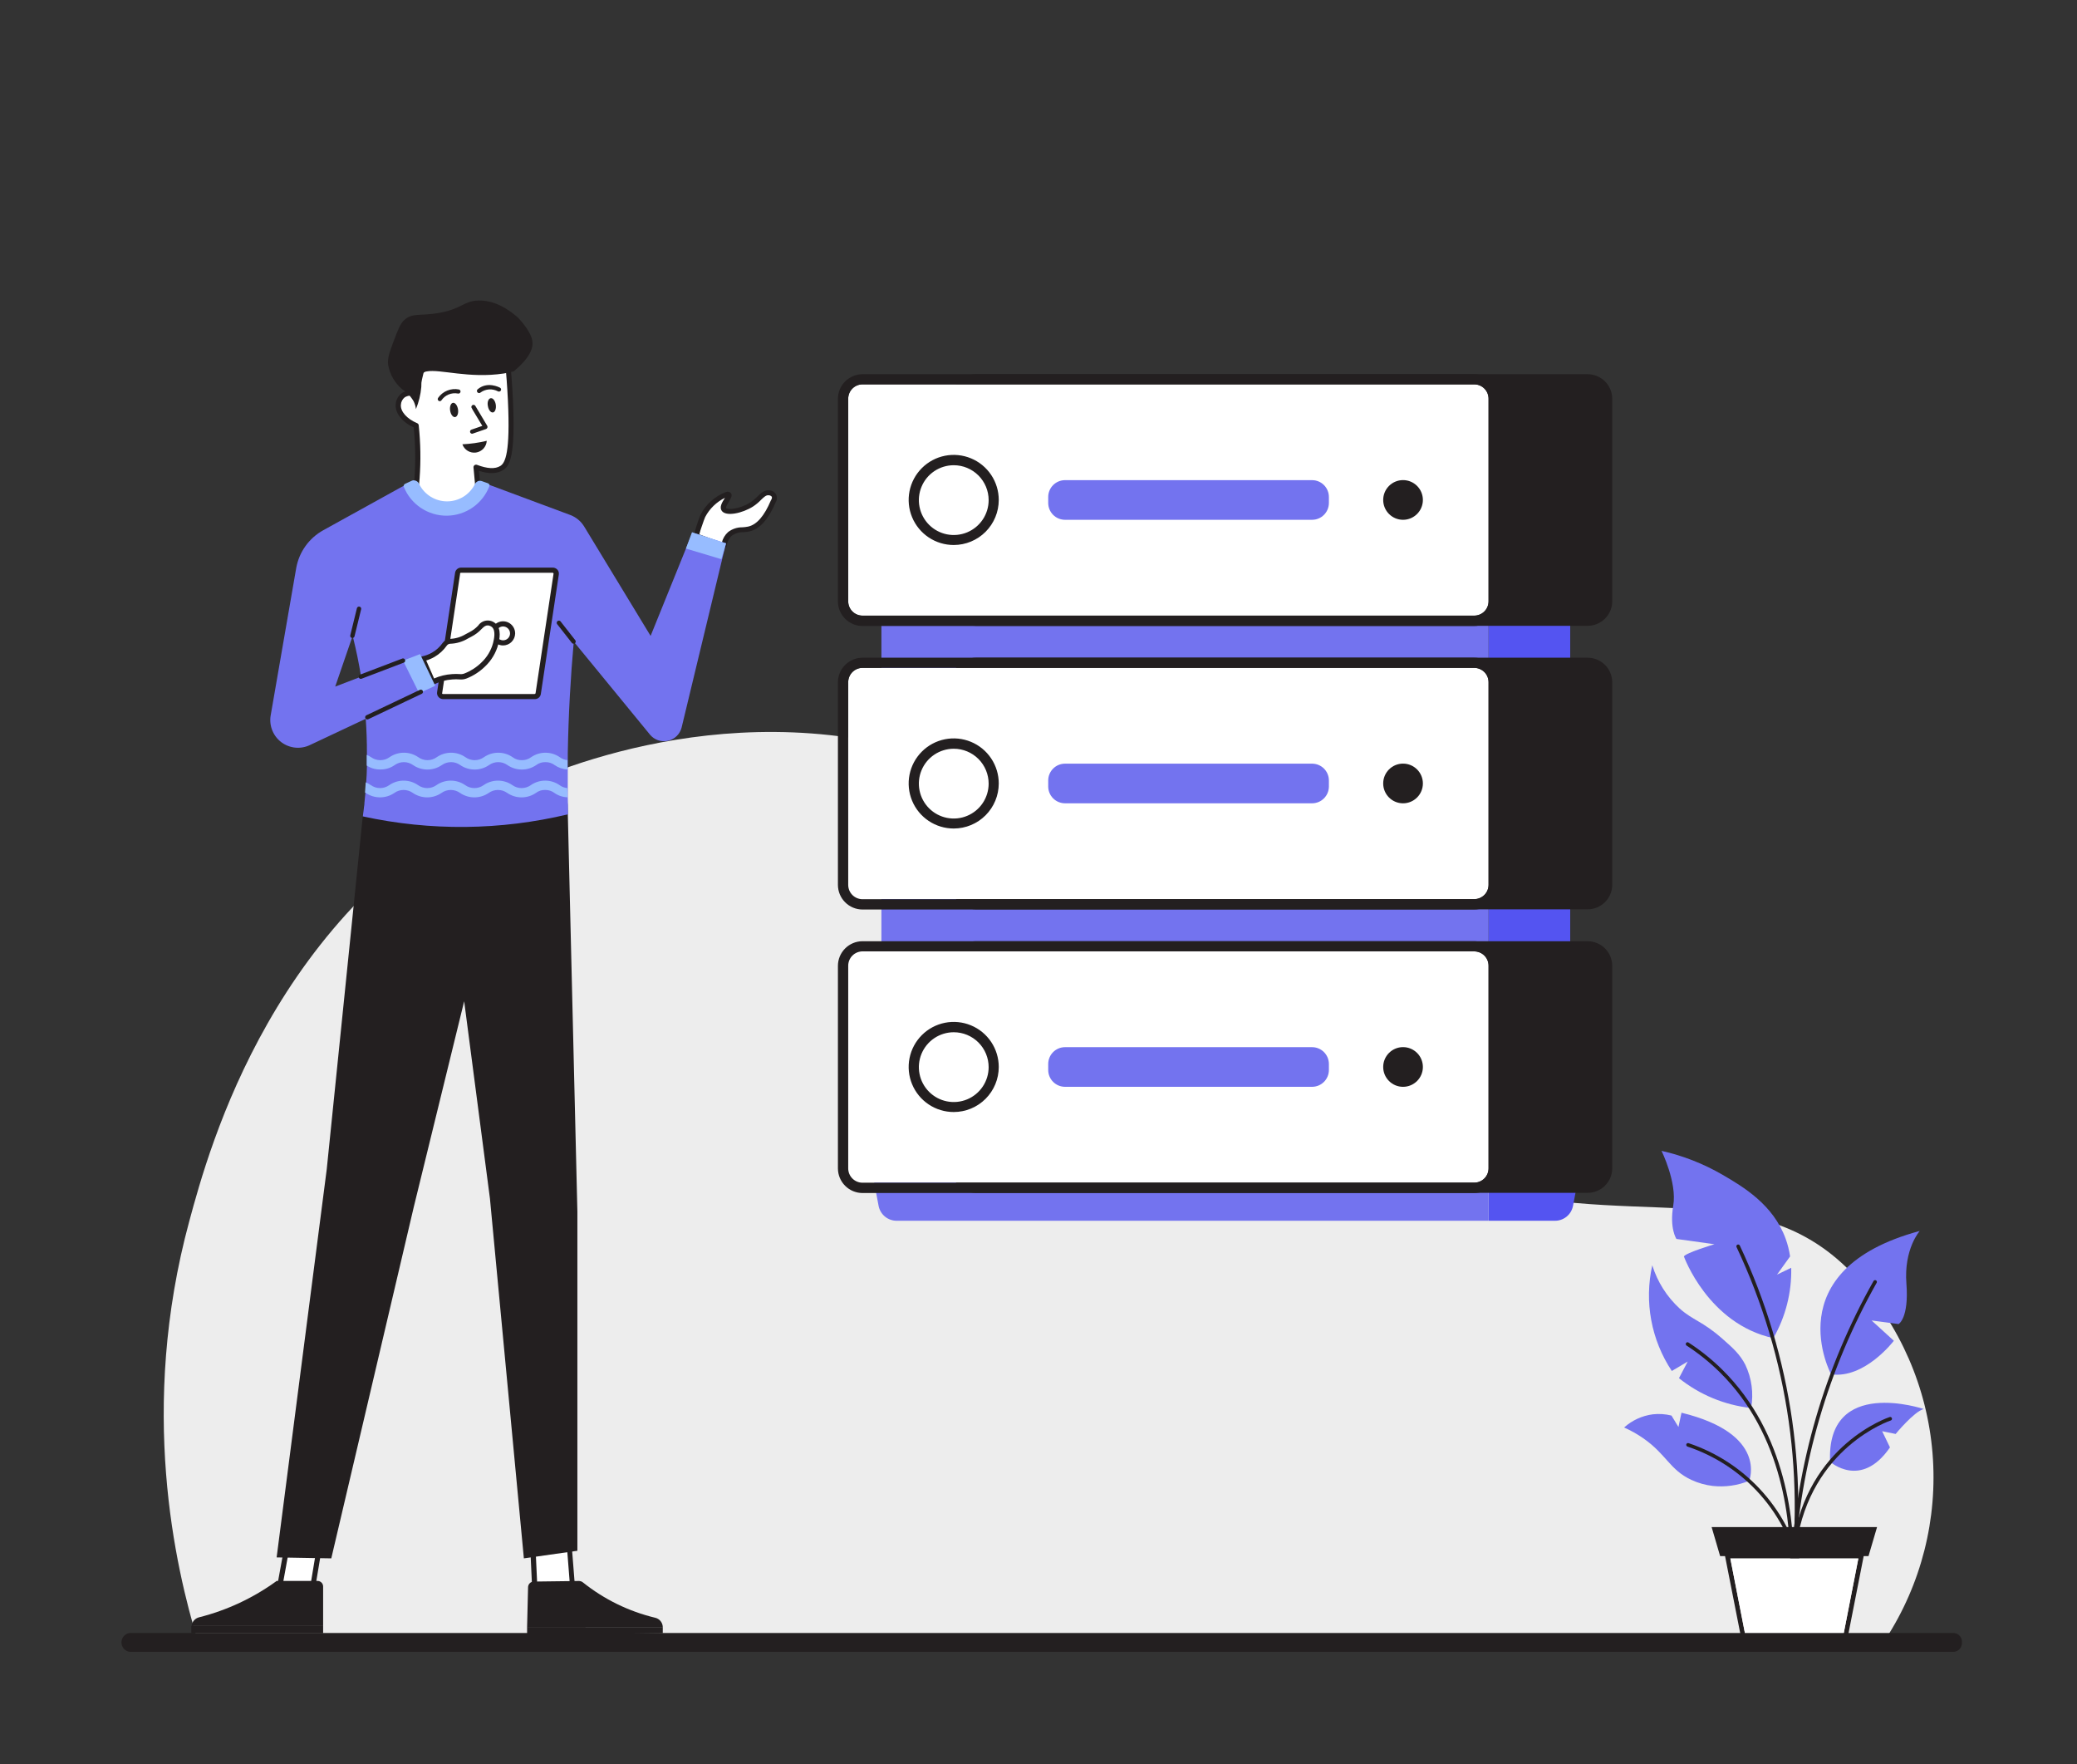 <svg width="325" height="276" viewBox="0 0 325 276" fill="none" xmlns="http://www.w3.org/2000/svg">
<rect x="0" y="0" width="325" height="276" fill="#333333" stroke="none"/>
<g clip-path="url(#clip0_1696_1677)">
<path d="M30.99 256.884C27.421 245.194 21.668 220.334 29.625 191.038C32.751 179.498 42.83 142.293 78.821 124.236C83.004 122.134 112.15 108.056 144.817 118.094C188.185 131.374 183.032 170.326 226.837 184.384C255.13 193.433 274.688 182.746 290.39 199.807C297.336 207.412 301.559 217.11 302.394 227.376C303.229 237.642 300.629 247.894 295.003 256.522L30.99 256.884Z" fill="#EDEDED"/>
<path d="M254.133 223.343C255.166 223.799 256.153 224.352 257.081 224.994C260.773 227.54 261.251 229.962 264.677 231.546C265.736 232.037 266.867 232.355 268.027 232.487C269.958 232.696 271.91 232.417 273.705 231.675C273.705 231.675 276.701 224.339 263.114 221.03L262.636 223.261C262.275 222.667 261.906 222.074 261.544 221.473C260.586 221.233 259.592 221.168 258.61 221.282C256.943 221.5 255.382 222.219 254.133 223.343Z" fill="#7373EF"/>
<path d="M258.542 197.964C259.347 200.561 260.829 202.897 262.834 204.734C264.929 206.597 266.355 206.685 269.481 209.429C271.146 210.889 272.258 211.879 273.098 213.523C274.103 215.629 274.42 217.997 274.005 220.293C269.875 219.842 265.96 218.223 262.718 215.625L264.083 213.025L261.599 214.499C260 212.092 258.904 209.386 258.379 206.544C257.853 203.703 257.909 200.784 258.542 197.964Z" fill="#7373EF"/>
<path d="M277.485 209.36C267.283 207.136 263.489 196.579 263.489 196.579C263.789 196.012 268.266 194.668 268.266 194.668L262.322 193.842C262.322 193.842 261.21 192.204 261.824 188.615C262.438 185.025 259.988 180.057 259.988 180.057C263.345 180.814 266.566 182.077 269.542 183.804C272.695 185.646 277.472 188.431 279.423 193.842C279.74 194.728 279.968 195.642 280.106 196.572L278.059 199.424L280.283 198.353C280.371 202.209 279.404 206.015 277.485 209.36Z" fill="#7373EF"/>
<path d="M286.52 215.018C286.52 215.018 277.758 198.681 300.394 192.593C300.394 192.593 297.89 195.384 298.306 200.823C298.722 206.262 297.084 207.156 297.084 207.156L292.86 206.597L296.34 209.77C296.34 209.77 291.789 215.768 286.52 215.018Z" fill="#7373EF"/>
<path d="M301.015 220.449C301.015 220.449 285.763 215.304 286.364 228.7C286.364 228.7 291.202 233.054 295.734 226.455L294.512 223.923L296.621 224.353C296.621 224.353 299.487 220.866 301.015 220.449Z" fill="#7373EF"/>
<path d="M280.781 241.925C280.744 241.921 280.708 241.91 280.675 241.891C280.643 241.872 280.615 241.847 280.592 241.817C280.57 241.787 280.554 241.752 280.545 241.716C280.537 241.679 280.536 241.641 280.543 241.605C282.815 225.984 295.556 221.746 295.685 221.705C295.757 221.683 295.834 221.689 295.901 221.724C295.968 221.759 296.018 221.818 296.04 221.89C296.063 221.961 296.056 222.039 296.022 222.105C295.987 222.172 295.927 222.222 295.856 222.244C295.733 222.285 283.32 226.428 281.095 241.686C281.084 241.759 281.044 241.824 280.986 241.868C280.928 241.913 280.854 241.933 280.781 241.925Z" fill="#231F20"/>
<path d="M280.516 244.942C280.442 244.935 280.374 244.899 280.326 244.843C280.277 244.788 280.252 244.715 280.256 244.641C281.095 229.106 285.511 213.975 293.161 200.428C293.197 200.362 293.258 200.314 293.329 200.294C293.401 200.273 293.478 200.282 293.543 200.318C293.608 200.355 293.656 200.415 293.677 200.487C293.697 200.558 293.688 200.635 293.652 200.7C286.05 214.177 281.66 229.225 280.823 244.675C280.817 244.75 280.783 244.82 280.727 244.87C280.671 244.919 280.597 244.945 280.522 244.942H280.516Z" fill="#231F20"/>
<path d="M279.874 251.131C279.837 251.126 279.802 251.114 279.77 251.095C279.738 251.076 279.711 251.051 279.689 251.021C279.667 250.991 279.652 250.956 279.644 250.92C279.636 250.884 279.635 250.847 279.642 250.81C282.668 231.87 279.909 212.458 271.726 195.112C271.694 195.044 271.691 194.966 271.716 194.896C271.742 194.825 271.794 194.768 271.862 194.736C271.93 194.705 272.008 194.701 272.078 194.727C272.149 194.752 272.206 194.805 272.238 194.873C280.46 212.324 283.233 231.848 280.194 250.899C280.189 250.935 280.176 250.97 280.157 251.001C280.137 251.033 280.112 251.06 280.082 251.082C280.052 251.103 280.019 251.119 279.983 251.127C279.947 251.136 279.91 251.137 279.874 251.131Z" fill="#231F20"/>
<path d="M280.379 246.211C280.308 246.206 280.241 246.173 280.194 246.119C280.147 246.066 280.123 245.996 280.126 245.924C280.297 238.493 279.089 224.558 269.112 214.704C267.521 213.138 265.777 211.737 263.905 210.521C263.844 210.479 263.801 210.415 263.786 210.343C263.771 210.27 263.784 210.194 263.823 210.132C263.843 210.1 263.868 210.072 263.899 210.051C263.929 210.029 263.964 210.014 264 210.007C264.037 209.999 264.074 209.999 264.111 210.006C264.147 210.014 264.182 210.028 264.212 210.05C266.119 211.283 267.894 212.71 269.508 214.308C279.635 224.305 280.856 238.418 280.686 245.938C280.686 245.975 280.678 246.012 280.664 246.047C280.649 246.081 280.628 246.112 280.602 246.138C280.575 246.164 280.543 246.185 280.508 246.198C280.474 246.212 280.437 246.219 280.399 246.218L280.379 246.211Z" fill="#231F20"/>
<path d="M281.792 246.34C281.731 246.334 281.675 246.308 281.63 246.268C281.584 246.228 281.553 246.174 281.539 246.115C280.619 241.571 278.518 237.349 275.448 233.875C272.377 230.4 268.446 227.797 264.049 226.325C263.978 226.3 263.919 226.248 263.886 226.181C263.853 226.113 263.847 226.035 263.871 225.963C263.896 225.894 263.947 225.837 264.014 225.805C264.08 225.773 264.156 225.769 264.226 225.793C268.719 227.299 272.736 229.962 275.872 233.514C279.009 237.066 281.154 241.382 282.092 246.027C282.106 246.1 282.091 246.176 282.05 246.238C282.01 246.3 281.946 246.345 281.873 246.361L281.792 246.34Z" fill="#231F20"/>
<path d="M269.856 243.099L272.586 256.966H288.964L291.693 243.099H269.856ZM288.363 256.229H273.179L270.757 243.836H290.786L288.363 256.229Z" fill="#231F20"/>
<path d="M290.786 243.836L288.363 256.229H273.179L270.757 243.836H290.786Z" fill="white"/>
<path d="M292.376 243.468H269.16L267.829 238.923H293.713L292.376 243.468Z" fill="#231F20"/>
<path d="M306.993 256.966C307.008 257.148 306.986 257.331 306.929 257.504C306.871 257.678 306.78 257.838 306.66 257.975C306.539 258.113 306.393 258.225 306.229 258.305C306.064 258.384 305.886 258.43 305.703 258.44H20.29C19.933 258.391 19.606 258.215 19.37 257.944C19.133 257.673 19.003 257.325 19.003 256.966C19.003 256.606 19.133 256.258 19.37 255.987C19.606 255.716 19.933 255.54 20.29 255.492H305.717C305.898 255.503 306.075 255.55 306.238 255.631C306.401 255.711 306.546 255.823 306.665 255.961C306.783 256.098 306.874 256.257 306.93 256.43C306.986 256.603 307.008 256.785 306.993 256.966Z" fill="#231F20"/>
<path d="M83.297 240.56L83.734 249.827L89.651 249.043L88.791 238.138L83.297 240.56Z" fill="white"/>
<path d="M83.734 250.23C83.639 250.23 83.547 250.196 83.475 250.135C83.433 250.099 83.399 250.055 83.374 250.006C83.35 249.957 83.335 249.903 83.331 249.848L82.901 240.581C82.897 240.501 82.918 240.421 82.961 240.353C83.004 240.284 83.066 240.231 83.14 240.199L88.6 237.776C88.656 237.746 88.719 237.73 88.784 237.73C88.848 237.73 88.911 237.746 88.968 237.776C89.023 237.809 89.07 237.855 89.105 237.91C89.139 237.964 89.16 238.026 89.166 238.09L90.026 249.009C90.034 249.111 90.002 249.213 89.937 249.293C89.873 249.373 89.78 249.425 89.678 249.439L83.761 250.23H83.734ZM83.734 240.82L84.13 249.371L89.234 248.688L88.449 238.732L83.734 240.82Z" fill="#231F20"/>
<path d="M44.823 242.437L43.772 248.19H48.952L50.125 241.106L44.823 242.437Z" fill="white"/>
<path d="M48.951 248.599H43.772C43.713 248.599 43.654 248.585 43.601 248.559C43.548 248.533 43.501 248.495 43.465 248.449C43.427 248.404 43.399 248.352 43.384 248.295C43.369 248.239 43.366 248.179 43.376 248.122L44.427 242.369C44.44 242.293 44.475 242.222 44.527 242.165C44.579 242.109 44.646 242.068 44.72 242.048L50.029 240.751C50.094 240.738 50.161 240.74 50.225 240.756C50.289 240.773 50.348 240.804 50.398 240.847C50.446 240.893 50.483 240.95 50.504 241.013C50.526 241.076 50.531 241.143 50.521 241.209L49.347 248.258C49.334 248.353 49.286 248.44 49.214 248.503C49.141 248.566 49.047 248.6 48.951 248.599ZM44.263 247.794H48.617L49.634 241.652L45.171 242.799L44.263 247.794Z" fill="#231F20"/>
<path d="M50.562 248.21V254.4H29.973C30.006 254.076 30.138 253.771 30.352 253.526C30.566 253.282 30.851 253.11 31.167 253.035C35.535 251.931 39.652 250.002 43.294 247.35H49.722C49.946 247.357 50.159 247.451 50.315 247.611C50.472 247.771 50.56 247.986 50.562 248.21Z" fill="#231F20"/>
<path d="M103.708 254.557H82.478C82.533 252.51 82.574 250.408 82.629 248.326C82.634 248.092 82.73 247.869 82.897 247.705C83.064 247.541 83.288 247.448 83.523 247.446L90.579 247.357C90.812 247.355 91.04 247.435 91.22 247.583C94.53 250.228 98.381 252.113 102.501 253.103C102.836 253.175 103.137 253.357 103.356 253.621C103.575 253.885 103.699 254.214 103.708 254.557Z" fill="#231F20"/>
<path d="M50.562 254.4V255.539H29.932V254.57C29.925 254.514 29.925 254.456 29.932 254.4H50.562Z" fill="#231F20"/>
<path d="M103.708 254.557V255.526L82.478 255.765C82.478 255.362 82.478 254.953 82.478 254.55L103.708 254.557Z" fill="#231F20"/>
<path d="M43.287 243.666L51.128 182.931L56.97 125.703H88.811L90.347 189.57V242.628L81.973 243.816C80.204 225.049 78.434 206.283 76.664 187.516L72.631 156.651C69.997 167.41 67.365 178.156 64.735 188.888L51.838 243.816L43.287 243.666Z" fill="#231F20"/>
<path d="M78.507 73.246C77.933 73.6 76.787 73.983 74.494 73.109L75.402 82.97L67.82 85.488L64.087 82.315C65.322 77.18 65.673 71.872 65.124 66.619C63.35 65.882 62.231 64.572 62.327 63.35C62.345 63.066 62.422 62.789 62.554 62.536C62.685 62.284 62.868 62.061 63.091 61.883C63.383 61.7 63.713 61.586 64.056 61.549C64.399 61.513 64.746 61.554 65.07 61.672C65.452 60.095 65.827 58.512 66.203 56.936L72.781 56.485L79.366 55.919C79.537 57.57 79.749 59.877 79.871 62.641C80.288 71.451 79.339 72.734 78.507 73.246Z" fill="white"/>
<path d="M67.82 85.891C67.723 85.891 67.629 85.857 67.554 85.795L63.828 82.622C63.77 82.574 63.727 82.511 63.705 82.44C63.682 82.368 63.679 82.292 63.698 82.219C64.285 79.782 64.673 77.302 64.858 74.802C65.043 72.157 65.001 69.502 64.735 66.865C62.934 66.046 61.808 64.627 61.917 63.289C61.936 62.948 62.028 62.615 62.187 62.312C62.346 62.01 62.568 61.745 62.838 61.535C63.115 61.343 63.429 61.21 63.761 61.144C64.092 61.078 64.433 61.081 64.763 61.153L65.793 56.82C65.813 56.735 65.86 56.659 65.926 56.603C65.992 56.546 66.075 56.512 66.162 56.506L72.74 56.056L79.319 55.489C79.418 55.481 79.517 55.51 79.597 55.57C79.676 55.631 79.73 55.719 79.749 55.817C79.987 58.035 80.158 60.307 80.26 62.573C80.683 71.567 79.721 72.932 78.704 73.56C77.776 74.133 76.514 74.167 74.937 73.669L75.79 82.902C75.797 82.993 75.773 83.085 75.722 83.161C75.672 83.237 75.597 83.295 75.511 83.325L67.943 85.843C67.905 85.866 67.863 85.882 67.82 85.891ZM64.537 82.165L67.902 85.031L74.972 82.69L74.091 73.136C74.085 73.069 74.096 73.001 74.123 72.939C74.151 72.876 74.194 72.822 74.248 72.782C74.303 72.741 74.368 72.715 74.436 72.706C74.504 72.696 74.573 72.703 74.637 72.727C76.248 73.341 77.476 73.409 78.295 72.898C79.066 72.413 79.858 70.83 79.475 62.641C79.373 60.526 79.216 58.403 79.005 56.329L72.815 56.861L66.523 57.298L65.466 61.74C65.453 61.796 65.428 61.848 65.394 61.894C65.36 61.94 65.317 61.978 65.268 62.006C65.216 62.03 65.16 62.042 65.104 62.042C65.047 62.042 64.992 62.03 64.94 62.006C64.676 61.91 64.393 61.874 64.113 61.903C63.833 61.931 63.562 62.022 63.323 62.17C63.146 62.311 63.002 62.488 62.9 62.689C62.797 62.891 62.739 63.111 62.729 63.337C62.647 64.381 63.671 65.534 65.274 66.21C65.342 66.236 65.4 66.281 65.444 66.339C65.487 66.397 65.514 66.466 65.52 66.538C65.815 69.299 65.86 72.08 65.657 74.849C65.476 77.313 65.101 79.759 64.537 82.165Z" fill="#231F20"/>
<path d="M113.248 85.406C113.33 84.682 113.666 84.01 114.197 83.509C115.091 82.745 116.169 82.963 117.138 82.752C118.223 82.513 119.656 81.592 120.994 78.384C121.087 78.255 121.148 78.105 121.172 77.947C121.196 77.789 121.181 77.628 121.13 77.477C121.042 77.342 120.923 77.231 120.783 77.151C120.643 77.072 120.486 77.026 120.325 77.019C119.363 76.903 118.858 78.05 117.595 78.835C115.917 79.906 113.665 80.247 113.228 79.619C112.791 78.992 114.272 77.613 113.979 77.333C113.685 77.053 110.805 78.698 109.945 80.657C109.857 80.855 109.604 81.503 109.345 82.308C109.147 82.929 109.011 83.455 108.922 83.837L113.248 85.406Z" fill="white"/>
<path d="M113.248 85.843C113.203 85.85 113.157 85.85 113.112 85.843L108.82 84.274C108.727 84.24 108.65 84.173 108.604 84.086C108.557 83.999 108.544 83.898 108.567 83.803C108.69 83.291 108.833 82.765 108.997 82.247C109.249 81.448 109.509 80.793 109.611 80.554C110.452 78.892 111.89 77.61 113.637 76.965C113.753 76.924 113.877 76.916 113.997 76.94C114.117 76.964 114.229 77.019 114.32 77.101C114.682 77.449 114.381 77.927 114.067 78.466C113.931 78.685 113.521 79.347 113.617 79.483C113.828 79.783 115.732 79.681 117.438 78.589C117.836 78.321 118.204 78.012 118.537 77.668C119.097 77.129 119.609 76.617 120.4 76.719C120.614 76.725 120.822 76.787 121.004 76.9C121.185 77.013 121.333 77.172 121.433 77.361C121.532 77.55 121.579 77.762 121.569 77.976C121.559 78.189 121.493 78.396 121.376 78.575C120.257 81.251 118.872 82.786 117.282 83.141C116.962 83.205 116.638 83.246 116.312 83.264C115.667 83.244 115.034 83.438 114.511 83.816C114.052 84.253 113.765 84.838 113.699 85.468C113.689 85.526 113.667 85.582 113.634 85.631C113.601 85.681 113.558 85.723 113.508 85.754C113.433 85.811 113.342 85.842 113.248 85.843ZM109.434 83.612L112.948 84.901C113.097 84.261 113.44 83.681 113.931 83.243C114.58 82.746 115.379 82.483 116.196 82.499C116.485 82.481 116.772 82.445 117.056 82.39C118.421 82.097 119.609 80.704 120.619 78.296L120.659 78.227C120.714 78.145 120.851 77.886 120.769 77.722C120.71 77.648 120.636 77.589 120.55 77.548C120.465 77.508 120.372 77.488 120.277 77.49C119.895 77.443 119.595 77.709 119.069 78.221C118.7 78.603 118.291 78.944 117.848 79.237C116.162 80.316 113.59 80.862 112.935 79.92C112.532 79.347 112.989 78.609 113.358 78.016L113.44 77.886C112.119 78.534 111.037 79.583 110.348 80.882C110.273 81.059 110.021 81.701 109.761 82.499C109.645 82.813 109.529 83.195 109.434 83.578V83.612Z" fill="#231F20"/>
<path d="M108.335 83.359L101.804 99.491L91.404 82.37C90.91 81.564 90.168 80.942 89.289 80.595C84.485 78.817 79.678 77.026 74.87 75.225C74.533 76.349 73.847 77.337 72.91 78.046C71.974 78.754 70.836 79.145 69.663 79.162C68.422 79.213 67.206 78.803 66.251 78.009C65.422 77.26 64.885 76.243 64.736 75.136L50.589 82.957C49.486 83.564 48.534 84.411 47.8 85.435C47.067 86.459 46.572 87.633 46.351 88.873C45.014 96.58 43.678 104.282 42.346 111.98C42.221 112.763 42.314 113.565 42.615 114.299C42.915 115.034 43.411 115.671 44.049 116.143C44.687 116.614 45.441 116.902 46.231 116.974C47.021 117.046 47.816 116.9 48.528 116.552L57.229 112.457C57.345 114.088 57.427 115.992 57.413 118.121C57.413 118.66 57.413 119.22 57.413 119.793V119.937C57.413 120.79 57.352 121.622 57.297 122.421C57.297 122.967 57.222 123.492 57.181 124.011C57.072 125.328 56.929 126.57 56.772 127.73C67.365 130.039 78.343 129.927 88.886 127.402C88.886 126.536 88.886 125.655 88.845 124.775C88.845 124.29 88.845 123.799 88.845 123.315C88.845 122.35 88.845 121.381 88.845 120.407C88.845 119.923 88.845 119.438 88.845 118.947C88.845 118.572 88.845 118.196 88.845 117.814C88.954 111.673 89.289 105.892 89.78 100.392L101.702 114.934C102.036 115.34 102.476 115.646 102.974 115.817C103.471 115.988 104.006 116.018 104.519 115.903C105.032 115.789 105.503 115.534 105.881 115.168C106.258 114.802 106.526 114.338 106.656 113.829C108.972 104.221 111.285 94.612 113.597 85.004L108.335 83.359ZM52.452 107.421L55.182 99.478C55.755 101.757 56.185 103.9 56.499 105.872L52.452 107.421Z" fill="#7373EF"/>
<path d="M80.39 58.096C83.004 55.926 83.475 54.377 83.297 53.319C83.024 51.64 80.943 49.579 80.963 49.607C78.336 47.361 76.241 46.972 74.821 47.02C72.556 47.095 72.29 48.303 68.775 48.945C65.82 49.484 64.633 48.89 63.316 50.016C62.633 50.617 62.306 51.504 61.637 53.278C60.968 55.052 60.593 56.056 60.736 57.1C61 58.564 61.759 59.894 62.886 60.867C63.65 61.353 64.285 62.018 64.735 62.805C64.917 63.183 65.035 63.589 65.083 64.006C65.538 62.902 65.821 61.735 65.923 60.546C65.949 60.062 65.949 59.576 65.923 59.092C65.915 58.85 65.999 58.614 66.159 58.431C66.318 58.249 66.541 58.134 66.783 58.11C68.83 57.714 73.409 59.256 78.807 58.437C79.341 58.355 79.87 58.242 80.39 58.096Z" fill="#231F20"/>
<path d="M70.434 64.231C70.522 64.845 70.877 65.309 71.218 65.255C71.56 65.2 71.764 64.668 71.669 64.054C71.573 63.439 71.225 62.975 70.884 63.023C70.543 63.071 70.338 63.617 70.434 64.231Z" fill="#231F20"/>
<path d="M76.337 63.501C76.432 64.122 76.787 64.579 77.128 64.531C77.469 64.484 77.667 63.938 77.579 63.323C77.49 62.709 77.135 62.245 76.787 62.3C76.439 62.354 76.214 62.887 76.337 63.501Z" fill="#231F20"/>
<path d="M76.166 68.967C74.914 69.268 73.637 69.451 72.351 69.513C72.503 69.941 72.798 70.303 73.186 70.538C73.575 70.773 74.033 70.866 74.482 70.802C74.931 70.737 75.345 70.519 75.652 70.185C75.959 69.85 76.14 69.42 76.166 68.967Z" fill="#231F20"/>
<path d="M68.83 62.77C68.763 62.769 68.697 62.75 68.639 62.716C68.603 62.692 68.572 62.661 68.548 62.625C68.524 62.589 68.507 62.548 68.499 62.506C68.491 62.463 68.491 62.42 68.5 62.377C68.509 62.335 68.526 62.294 68.55 62.259C68.905 61.743 69.403 61.343 69.983 61.108C70.563 60.873 71.199 60.812 71.812 60.935C71.855 60.945 71.894 60.964 71.929 60.99C71.965 61.016 71.994 61.048 72.016 61.086C72.038 61.123 72.053 61.165 72.059 61.208C72.065 61.251 72.062 61.295 72.051 61.337C72.027 61.422 71.971 61.494 71.894 61.538C71.817 61.581 71.727 61.593 71.642 61.569C71.155 61.478 70.652 61.53 70.195 61.721C69.738 61.911 69.347 62.231 69.069 62.641C69.041 62.679 69.005 62.71 68.964 62.733C68.923 62.755 68.877 62.768 68.83 62.77Z" fill="#231F20"/>
<path d="M74.972 61.501C74.924 61.502 74.877 61.493 74.834 61.474C74.79 61.455 74.751 61.427 74.719 61.392C74.689 61.362 74.665 61.325 74.648 61.286C74.632 61.246 74.623 61.203 74.623 61.16C74.623 61.117 74.632 61.074 74.648 61.034C74.665 60.995 74.689 60.958 74.719 60.928C76.255 59.597 78.132 60.607 78.241 60.655C78.317 60.697 78.373 60.767 78.397 60.85C78.421 60.933 78.412 61.023 78.37 61.099C78.326 61.175 78.253 61.232 78.168 61.256C78.083 61.28 77.991 61.27 77.913 61.228C77.487 60.998 77.004 60.895 76.521 60.928C76.037 60.962 75.574 61.132 75.183 61.419C75.125 61.471 75.05 61.499 74.972 61.501Z" fill="#231F20"/>
<path d="M73.887 67.861C73.817 67.861 73.748 67.84 73.691 67.799C73.633 67.759 73.59 67.702 73.566 67.636C73.552 67.595 73.546 67.552 73.549 67.509C73.552 67.466 73.563 67.424 73.582 67.385C73.601 67.347 73.627 67.312 73.66 67.284C73.692 67.255 73.73 67.234 73.771 67.22L75.47 66.633C73.812 63.903 73.784 63.815 73.771 63.774C73.745 63.69 73.752 63.6 73.792 63.523C73.831 63.445 73.9 63.386 73.982 63.357C74.061 63.331 74.147 63.334 74.224 63.367C74.301 63.4 74.363 63.459 74.398 63.535C74.487 63.705 75.552 65.487 76.255 66.647C76.275 66.691 76.285 66.738 76.285 66.787C76.285 66.835 76.275 66.882 76.255 66.926C76.238 66.973 76.21 67.014 76.175 67.049C76.139 67.083 76.097 67.109 76.05 67.124L73.969 67.841L73.887 67.861Z" fill="#231F20"/>
<path d="M71.607 89.671L68.83 108.363C68.818 108.441 68.823 108.521 68.845 108.597C68.867 108.673 68.906 108.743 68.958 108.803C69.01 108.863 69.074 108.91 69.146 108.943C69.218 108.975 69.297 108.992 69.376 108.991H83.707C83.839 108.992 83.968 108.946 84.069 108.861C84.171 108.776 84.238 108.657 84.259 108.527L87.071 89.842C87.083 89.763 87.077 89.683 87.055 89.606C87.032 89.53 86.994 89.459 86.941 89.399C86.888 89.339 86.823 89.292 86.75 89.26C86.677 89.228 86.598 89.212 86.518 89.214H72.187C72.051 89.206 71.917 89.247 71.81 89.332C71.703 89.416 71.631 89.537 71.607 89.671Z" fill="white"/>
<path d="M83.68 109.386H69.349C69.21 109.387 69.073 109.358 68.947 109.3C68.82 109.243 68.708 109.158 68.619 109.052C68.528 108.951 68.461 108.832 68.422 108.702C68.383 108.572 68.373 108.435 68.393 108.301L71.212 89.61C71.246 89.384 71.361 89.178 71.535 89.03C71.71 88.882 71.932 88.802 72.16 88.805H86.491C86.631 88.805 86.769 88.834 86.896 88.892C87.023 88.95 87.136 89.034 87.228 89.139C87.317 89.242 87.382 89.363 87.419 89.494C87.455 89.625 87.462 89.763 87.44 89.897L84.628 108.581C84.594 108.807 84.478 109.013 84.304 109.161C84.13 109.309 83.908 109.389 83.68 109.386ZM72.003 89.733L69.192 108.417C69.184 108.436 69.18 108.455 69.18 108.475C69.18 108.495 69.184 108.515 69.192 108.533C69.208 108.549 69.227 108.561 69.248 108.57C69.269 108.578 69.292 108.582 69.315 108.581H83.645C83.682 108.582 83.717 108.57 83.746 108.548C83.775 108.525 83.794 108.494 83.802 108.458L86.614 89.774C86.618 89.754 86.616 89.734 86.61 89.715C86.604 89.696 86.594 89.679 86.58 89.665C86.565 89.647 86.546 89.632 86.525 89.623C86.504 89.613 86.48 89.609 86.457 89.61H72.126C72.09 89.61 72.055 89.623 72.027 89.645C71.999 89.667 71.978 89.698 71.969 89.733H72.003Z" fill="#231F20"/>
<path d="M78.691 100.583C79.527 100.583 80.206 99.917 80.206 99.096C80.206 98.274 79.527 97.608 78.691 97.608C77.854 97.608 77.176 98.274 77.176 99.096C77.176 99.917 77.854 100.583 78.691 100.583Z" fill="white"/>
<path d="M78.698 100.986C78.325 100.982 77.962 100.868 77.653 100.658C77.345 100.447 77.106 100.151 76.966 99.805C76.826 99.459 76.792 99.08 76.867 98.715C76.942 98.349 77.124 98.014 77.389 97.752C77.654 97.49 77.991 97.312 78.357 97.24C78.723 97.169 79.102 97.208 79.447 97.351C79.791 97.495 80.085 97.737 80.291 98.048C80.498 98.358 80.609 98.723 80.609 99.096C80.605 99.6 80.402 100.081 80.044 100.436C79.686 100.79 79.202 100.988 78.698 100.986ZM78.698 98.011C78.485 98.016 78.278 98.084 78.103 98.207C77.928 98.329 77.793 98.5 77.715 98.699C77.637 98.898 77.62 99.115 77.665 99.324C77.709 99.532 77.815 99.723 77.968 99.872C78.12 100.021 78.314 100.122 78.523 100.162C78.733 100.201 78.95 100.178 79.147 100.095C79.343 100.012 79.511 99.873 79.629 99.696C79.747 99.518 79.81 99.309 79.81 99.096C79.808 98.951 79.778 98.809 79.722 98.676C79.665 98.544 79.582 98.424 79.479 98.323C79.376 98.222 79.253 98.143 79.119 98.089C78.986 98.035 78.842 98.009 78.698 98.011Z" fill="#231F20"/>
<path d="M66.134 103.067C66.721 102.944 67.285 102.73 67.806 102.433C68.522 102.026 69.138 101.464 69.608 100.788C69.704 100.656 69.828 100.546 69.97 100.466C70.113 100.386 70.271 100.338 70.433 100.324C72.235 100.174 72.542 99.792 73.641 99.239C75.149 98.488 75.354 97.369 76.371 97.451C76.695 97.481 77.002 97.61 77.251 97.82C78.063 98.55 77.708 100.031 77.551 100.672C77.222 101.935 76.54 103.078 75.586 103.968C74.801 104.733 73.874 105.336 72.856 105.742C72.573 105.857 72.266 105.901 71.962 105.872C70.492 105.742 69.014 106.025 67.697 106.691C67.183 105.481 66.662 104.273 66.134 103.067Z" fill="white"/>
<path d="M67.718 107.093C67.672 107.099 67.627 107.099 67.581 107.093C67.53 107.075 67.483 107.046 67.443 107.008C67.403 106.971 67.371 106.925 67.349 106.875L65.766 103.251C65.741 103.197 65.728 103.138 65.728 103.077C65.728 103.017 65.741 102.958 65.766 102.903C65.793 102.851 65.832 102.806 65.879 102.77C65.927 102.735 65.981 102.71 66.039 102.699C66.585 102.585 67.11 102.387 67.595 102.112C68.26 101.734 68.831 101.211 69.267 100.583C69.395 100.402 69.562 100.252 69.756 100.143C69.949 100.035 70.165 99.97 70.386 99.955C71.254 99.93 72.1 99.681 72.843 99.232C73.027 99.13 73.218 99.02 73.45 98.911C73.961 98.652 74.423 98.305 74.815 97.888C74.96 97.671 75.15 97.488 75.373 97.351C75.595 97.214 75.844 97.127 76.103 97.095C76.362 97.063 76.625 97.088 76.874 97.167C77.123 97.246 77.352 97.378 77.545 97.553C78.534 98.434 78.138 100.085 77.975 100.788C77.621 102.125 76.9 103.335 75.893 104.282C75.07 105.086 74.096 105.719 73.027 106.145C72.685 106.281 72.316 106.335 71.949 106.302C71.563 106.271 71.175 106.271 70.789 106.302C69.783 106.365 68.801 106.632 67.902 107.087C67.842 107.105 67.779 107.107 67.718 107.093ZM66.694 103.34L67.923 106.152C68.812 105.761 69.764 105.53 70.734 105.469C71.161 105.435 71.59 105.435 72.017 105.469C72.25 105.487 72.484 105.449 72.7 105.36C73.672 104.977 74.558 104.404 75.306 103.675C76.207 102.836 76.851 101.76 77.162 100.57C77.299 100.003 77.613 98.679 76.985 98.113C76.801 97.96 76.575 97.867 76.337 97.847C75.975 97.847 75.763 98.004 75.34 98.427C74.896 98.9 74.374 99.295 73.798 99.594L73.218 99.901C72.378 100.408 71.421 100.69 70.441 100.72C70.337 100.724 70.236 100.753 70.145 100.802C70.054 100.852 69.975 100.922 69.915 101.006C69.409 101.732 68.749 102.337 67.984 102.781C67.576 103.014 67.143 103.202 66.694 103.34Z" fill="#231F20"/>
<path d="M64.442 75.211L63.378 75.702C63.294 75.744 63.228 75.814 63.193 75.901C63.157 75.988 63.155 76.085 63.187 76.173C63.726 77.516 64.658 78.664 65.86 79.469C67.063 80.273 68.48 80.697 69.927 80.683C71.373 80.67 72.782 80.221 73.97 79.394C75.157 78.568 76.068 77.402 76.582 76.05C76.606 75.959 76.594 75.862 76.548 75.779C76.502 75.697 76.427 75.635 76.337 75.607L75.388 75.272C75.186 75.203 74.966 75.211 74.77 75.294C74.573 75.377 74.415 75.53 74.324 75.723C73.922 76.539 73.299 77.226 72.527 77.707C71.754 78.187 70.863 78.442 69.953 78.442C69.043 78.442 68.151 78.187 67.379 77.707C66.606 77.226 65.984 76.539 65.582 75.723C65.496 75.505 65.329 75.33 65.116 75.235C64.903 75.139 64.662 75.13 64.442 75.211Z" fill="#97BCFF"/>
<path d="M65.732 102.337L63.063 103.361C63.903 105.06 64.742 106.773 65.588 108.451L68.106 107.291L65.732 102.337Z" fill="#97BCFF"/>
<path d="M108.281 83.27C107.967 84.123 107.653 84.976 107.332 85.829L112.873 87.488L113.617 85.017L108.281 83.27Z" fill="#97BCFF"/>
<path d="M88.797 124.741C88.062 124.721 87.35 124.484 86.75 124.058C86.333 123.747 85.824 123.583 85.303 123.594C84.782 123.578 84.271 123.742 83.857 124.058C83.196 124.511 82.413 124.754 81.612 124.754C80.81 124.754 80.028 124.511 79.366 124.058C78.945 123.756 78.439 123.594 77.92 123.594C77.401 123.594 76.895 123.756 76.473 124.058C75.812 124.511 75.029 124.754 74.228 124.754C73.426 124.754 72.644 124.511 71.983 124.058C71.561 123.756 71.055 123.594 70.536 123.594C70.017 123.594 69.511 123.756 69.089 124.058C68.428 124.511 67.645 124.754 66.844 124.754C66.043 124.754 65.26 124.511 64.599 124.058C64.178 123.757 63.673 123.594 63.156 123.594C62.638 123.594 62.133 123.757 61.712 124.058C61.052 124.51 60.27 124.751 59.471 124.751C58.67 124.751 57.889 124.51 57.229 124.058L57.113 123.99C57.154 123.471 57.195 122.946 57.229 122.4C57.51 122.517 57.777 122.664 58.027 122.837C58.448 123.139 58.953 123.301 59.471 123.301C59.988 123.301 60.493 123.139 60.914 122.837C61.575 122.38 62.359 122.135 63.162 122.135C63.966 122.135 64.75 122.38 65.411 122.837C65.832 123.139 66.337 123.301 66.854 123.301C67.372 123.301 67.877 123.139 68.298 122.837C68.957 122.379 69.74 122.134 70.543 122.134C71.345 122.134 72.129 122.379 72.788 122.837C73.21 123.139 73.716 123.302 74.235 123.302C74.754 123.302 75.26 123.139 75.681 122.837C76.341 122.379 77.124 122.134 77.927 122.134C78.729 122.134 79.512 122.379 80.172 122.837C80.594 123.139 81.099 123.302 81.618 123.302C82.137 123.302 82.643 123.139 83.065 122.837C83.724 122.379 84.508 122.134 85.31 122.134C86.113 122.134 86.896 122.379 87.555 122.837C87.906 123.101 88.325 123.26 88.763 123.294C88.79 123.779 88.79 124.27 88.797 124.741Z" fill="#97BCFF"/>
<path d="M88.797 118.927C88.797 119.418 88.797 119.902 88.797 120.387C88.077 120.355 87.381 120.118 86.791 119.705C86.374 119.393 85.865 119.23 85.344 119.241C84.823 119.225 84.312 119.388 83.898 119.705C83.237 120.158 82.454 120.4 81.652 120.4C80.851 120.4 80.068 120.158 79.407 119.705C78.986 119.402 78.48 119.24 77.961 119.24C77.442 119.24 76.936 119.402 76.514 119.705C75.853 120.158 75.07 120.4 74.269 120.4C73.467 120.4 72.685 120.158 72.024 119.705C71.602 119.402 71.096 119.24 70.577 119.24C70.058 119.24 69.552 119.402 69.13 119.705C68.469 120.158 67.686 120.4 66.885 120.4C66.084 120.4 65.301 120.158 64.64 119.705C64.219 119.403 63.714 119.241 63.197 119.241C62.679 119.241 62.174 119.403 61.753 119.705C61.097 120.167 60.31 120.406 59.508 120.387C58.754 120.405 58.013 120.191 57.386 119.773C57.386 119.2 57.386 118.64 57.386 118.101C57.622 118.206 57.85 118.329 58.068 118.469C58.489 118.771 58.994 118.933 59.511 118.933C60.029 118.933 60.534 118.771 60.955 118.469C61.615 118.012 62.4 117.767 63.203 117.767C64.007 117.767 64.791 118.012 65.452 118.469C65.873 118.771 66.377 118.933 66.895 118.933C67.413 118.933 67.918 118.771 68.338 118.469C68.998 118.012 69.781 117.767 70.584 117.767C71.386 117.767 72.169 118.012 72.829 118.469C73.251 118.772 73.757 118.934 74.275 118.934C74.794 118.934 75.3 118.772 75.722 118.469C76.382 118.012 77.165 117.767 77.967 117.767C78.77 117.767 79.553 118.012 80.213 118.469C80.627 118.785 81.138 118.949 81.659 118.933C82.18 118.944 82.689 118.781 83.106 118.469C83.765 118.012 84.549 117.767 85.351 117.767C86.154 117.767 86.937 118.012 87.596 118.469C87.945 118.733 88.362 118.892 88.797 118.927Z" fill="#97BCFF"/>
<path d="M57.481 112.218L65.848 108.24" stroke="#231F20" stroke-width="0.682" stroke-miterlimit="10" stroke-linecap="round"/>
<path d="M56.458 105.872L63.064 103.354" stroke="#231F20" stroke-width="0.682" stroke-miterlimit="10" stroke-linecap="round"/>
<path d="M55.141 99.478L56.178 95.247" stroke="#231F20" stroke-width="0.682" stroke-miterlimit="10" stroke-linecap="round"/>
<path d="M89.746 100.372L87.453 97.444" stroke="#231F20" stroke-width="0.682" stroke-miterlimit="10" stroke-linecap="round"/>
<path d="M245.699 97.205H232.924V104.548H245.699V97.205Z" fill="#5454F1"/>
<path d="M232.924 97.205H137.918V104.548H232.924V97.205Z" fill="#7373EF"/>
<path d="M245.699 139.065H232.924V148.851H245.699V139.065Z" fill="#5454F1"/>
<path d="M232.924 139.065H137.918V148.851H232.924V139.065Z" fill="#7373EF"/>
<path d="M252.277 106.732V138.43C252.273 139.448 251.868 140.423 251.148 141.143C250.428 141.862 249.453 142.268 248.435 142.272H152.699C151.681 142.27 150.704 141.865 149.984 141.145C149.264 140.424 148.859 139.448 148.857 138.43V106.732C148.862 105.716 149.269 104.743 149.989 104.026C150.709 103.309 151.683 102.905 152.699 102.903H248.435C249.451 102.907 250.424 103.311 251.143 104.028C251.862 104.745 252.27 105.716 252.277 106.732Z" fill="#231F20"/>
<path d="M232.924 106.739V138.437C232.922 139.028 232.686 139.595 232.268 140.013C231.85 140.431 231.284 140.666 230.692 140.668H134.956C134.365 140.666 133.798 140.431 133.38 140.013C132.962 139.595 132.726 139.028 132.725 138.437V106.739C132.724 106.445 132.781 106.153 132.892 105.881C133.004 105.61 133.168 105.362 133.375 105.154C133.583 104.945 133.829 104.78 134.1 104.666C134.371 104.553 134.662 104.494 134.956 104.493H230.692C230.986 104.494 231.277 104.553 231.548 104.666C231.82 104.78 232.066 104.945 232.273 105.154C232.48 105.362 232.644 105.61 232.756 105.881C232.868 106.153 232.925 106.445 232.924 106.739Z" fill="white"/>
<path d="M230.692 102.903H134.956C133.936 102.907 132.959 103.315 132.239 104.037C131.519 104.76 131.114 105.739 131.114 106.759V138.457C131.118 139.475 131.524 140.45 132.244 141.17C132.963 141.89 133.938 142.296 134.956 142.299H230.692C231.71 142.296 232.685 141.89 233.405 141.17C234.125 140.45 234.531 139.475 234.534 138.457V106.738C234.529 105.722 234.122 104.748 233.403 104.03C232.683 103.312 231.709 102.907 230.692 102.903ZM232.924 138.457C232.922 139.048 232.686 139.615 232.268 140.033C231.85 140.451 231.284 140.687 230.692 140.689H134.956C134.365 140.687 133.798 140.451 133.38 140.033C132.962 139.615 132.727 139.048 132.725 138.457V106.738C132.724 106.445 132.781 106.153 132.893 105.881C133.004 105.609 133.168 105.362 133.376 105.154C133.583 104.945 133.829 104.78 134.1 104.666C134.371 104.553 134.662 104.494 134.956 104.493H230.692C230.986 104.494 231.277 104.553 231.548 104.666C231.82 104.78 232.066 104.945 232.273 105.154C232.48 105.362 232.644 105.609 232.756 105.881C232.868 106.153 232.925 106.445 232.924 106.738V138.457Z" fill="#231F20"/>
<path d="M149.239 129.627C147.844 129.628 146.481 129.216 145.32 128.442C144.16 127.668 143.255 126.567 142.721 125.278C142.187 123.99 142.046 122.572 142.318 121.204C142.59 119.836 143.262 118.579 144.248 117.593C145.234 116.607 146.491 115.935 147.859 115.663C149.227 115.391 150.645 115.532 151.933 116.066C153.222 116.6 154.323 117.505 155.097 118.665C155.871 119.826 156.283 121.189 156.282 122.584C156.28 124.451 155.537 126.242 154.217 127.562C152.897 128.882 151.107 129.625 149.239 129.627ZM149.239 117.145C148.16 117.145 147.104 117.466 146.206 118.065C145.308 118.665 144.609 119.518 144.196 120.516C143.782 121.513 143.674 122.611 143.885 123.67C144.096 124.729 144.615 125.702 145.379 126.465C146.142 127.229 147.115 127.749 148.174 127.959C149.233 128.17 150.331 128.062 151.328 127.648C152.326 127.235 153.179 126.536 153.779 125.638C154.378 124.74 154.699 123.684 154.699 122.605C154.699 121.157 154.123 119.768 153.1 118.744C152.076 117.721 150.687 117.145 149.239 117.145Z" fill="#231F20"/>
<path d="M205.306 119.479H166.654C165.199 119.479 164.02 120.659 164.02 122.113V123.048C164.02 124.503 165.199 125.682 166.654 125.682H205.306C206.761 125.682 207.94 124.503 207.94 123.048V122.113C207.94 120.659 206.761 119.479 205.306 119.479Z" fill="#7373EF"/>
<path d="M219.542 125.683C221.256 125.683 222.647 124.292 222.647 122.578C222.647 120.863 221.256 119.473 219.542 119.473C217.827 119.473 216.437 120.863 216.437 122.578C216.437 124.292 217.827 125.683 219.542 125.683Z" fill="#231F20"/>
<path d="M247.132 183.428L246.129 188.717C245.992 189.369 245.633 189.954 245.112 190.37C244.592 190.786 243.942 191.007 243.276 190.996H232.924V183.428H247.132Z" fill="#5454F1"/>
<path d="M232.924 183.428V190.996H140.341C139.675 191.006 139.026 190.784 138.506 190.368C137.985 189.952 137.626 189.369 137.488 188.717L136.492 183.428H232.924Z" fill="#7373EF"/>
<path d="M252.277 151.089V182.787C252.273 183.805 251.868 184.78 251.148 185.5C250.428 186.219 249.453 186.625 248.435 186.629H152.699C151.681 186.627 150.704 186.222 149.984 185.502C149.264 184.782 148.859 183.805 148.857 182.787V151.089C148.862 150.073 149.269 149.1 149.989 148.383C150.709 147.666 151.683 147.262 152.699 147.26H248.435C249.451 147.264 250.424 147.668 251.143 148.385C251.862 149.102 252.27 150.073 252.277 151.089Z" fill="#231F20"/>
<path d="M232.924 151.096V182.794C232.922 183.385 232.686 183.952 232.268 184.37C231.85 184.788 231.284 185.024 230.692 185.025H134.956C134.365 185.024 133.798 184.788 133.38 184.37C132.962 183.952 132.726 183.385 132.725 182.794V151.096C132.724 150.802 132.781 150.51 132.892 150.239C133.004 149.967 133.168 149.719 133.375 149.511C133.583 149.302 133.829 149.137 134.1 149.023C134.371 148.91 134.662 148.851 134.956 148.85H230.692C230.986 148.851 231.277 148.91 231.548 149.023C231.82 149.137 232.066 149.302 232.273 149.511C232.48 149.719 232.644 149.967 232.756 150.239C232.868 150.51 232.925 150.802 232.924 151.096Z" fill="white"/>
<path d="M230.692 147.26H134.956C133.936 147.264 132.959 147.672 132.239 148.394C131.519 149.117 131.114 150.096 131.114 151.116V182.814C131.118 183.832 131.524 184.807 132.244 185.527C132.963 186.247 133.938 186.653 134.956 186.656H230.692C231.71 186.653 232.685 186.247 233.405 185.527C234.125 184.807 234.531 183.832 234.534 182.814V151.096C234.529 150.079 234.122 149.105 233.403 148.387C232.683 147.669 231.709 147.264 230.692 147.26ZM232.924 182.814C232.922 183.406 232.686 183.972 232.268 184.39C231.85 184.808 231.284 185.044 230.692 185.046H134.956C134.365 185.044 133.798 184.808 133.38 184.39C132.962 183.972 132.727 183.406 132.725 182.814V151.096C132.724 150.802 132.781 150.51 132.893 150.238C133.004 149.967 133.168 149.719 133.376 149.511C133.583 149.302 133.829 149.137 134.1 149.023C134.371 148.91 134.662 148.851 134.956 148.85H230.692C230.986 148.851 231.277 148.91 231.548 149.023C231.82 149.137 232.066 149.302 232.273 149.511C232.48 149.719 232.644 149.967 232.756 150.238C232.868 150.51 232.925 150.802 232.924 151.096V182.814Z" fill="#231F20"/>
<path d="M149.239 173.984C147.844 173.985 146.481 173.573 145.32 172.799C144.16 172.025 143.255 170.924 142.721 169.635C142.187 168.347 142.046 166.929 142.318 165.561C142.59 164.193 143.262 162.936 144.248 161.95C145.234 160.964 146.491 160.292 147.859 160.02C149.227 159.748 150.645 159.889 151.933 160.423C153.222 160.957 154.323 161.862 155.097 163.022C155.871 164.183 156.283 165.546 156.282 166.941C156.28 168.809 155.537 170.599 154.217 171.919C152.897 173.239 151.107 173.982 149.239 173.984ZM149.239 161.502C148.16 161.502 147.104 161.823 146.206 162.423C145.308 163.022 144.609 163.875 144.196 164.873C143.782 165.87 143.674 166.968 143.885 168.027C144.096 169.086 144.615 170.059 145.379 170.822C146.142 171.586 147.115 172.106 148.174 172.316C149.233 172.527 150.331 172.419 151.328 172.006C152.326 171.592 153.179 170.893 153.779 169.995C154.378 169.097 154.699 168.042 154.699 166.962C154.699 165.514 154.123 164.125 153.1 163.101C152.076 162.078 150.687 161.502 149.239 161.502Z" fill="#231F20"/>
<path d="M205.306 163.836H166.654C165.199 163.836 164.02 165.016 164.02 166.47V167.405C164.02 168.86 165.199 170.039 166.654 170.039H205.306C206.761 170.039 207.94 168.86 207.94 167.405V166.47C207.94 165.016 206.761 163.836 205.306 163.836Z" fill="#7373EF"/>
<path d="M219.542 170.04C221.256 170.04 222.647 168.65 222.647 166.935C222.647 165.22 221.256 163.83 219.542 163.83C217.827 163.83 216.437 165.22 216.437 166.935C216.437 168.65 217.827 170.04 219.542 170.04Z" fill="#231F20"/>
<path d="M252.277 62.375V94.073C252.273 95.091 251.868 96.066 251.148 96.786C250.428 97.505 249.453 97.911 248.435 97.915H152.699C151.681 97.913 150.704 97.508 149.984 96.788C149.264 96.067 148.859 95.091 148.857 94.073V62.375C148.862 61.359 149.269 60.386 149.989 59.669C150.709 58.952 151.683 58.548 152.699 58.546H248.435C249.451 58.55 250.424 58.954 251.143 59.671C251.862 60.388 252.27 61.359 252.277 62.375Z" fill="#231F20"/>
<path d="M232.924 62.382V94.08C232.922 94.671 232.686 95.238 232.268 95.656C231.85 96.074 231.284 96.309 230.692 96.311H134.956C134.365 96.309 133.798 96.074 133.38 95.656C132.962 95.238 132.726 94.671 132.725 94.08V62.382C132.724 62.088 132.781 61.796 132.892 61.525C133.004 61.253 133.168 61.005 133.375 60.797C133.583 60.588 133.829 60.423 134.1 60.309C134.371 60.196 134.662 60.137 134.956 60.136H230.692C230.986 60.137 231.277 60.196 231.548 60.309C231.82 60.423 232.066 60.588 232.273 60.797C232.48 61.005 232.644 61.253 232.756 61.525C232.868 61.796 232.925 62.088 232.924 62.382Z" fill="white"/>
<path d="M230.692 58.546H134.956C133.936 58.55 132.959 58.958 132.239 59.681C131.519 60.403 131.114 61.382 131.114 62.402V94.1C131.118 95.118 131.524 96.093 132.244 96.813C132.963 97.533 133.938 97.939 134.956 97.942H230.692C231.71 97.939 232.685 97.533 233.405 96.813C234.125 96.093 234.531 95.118 234.534 94.1V62.382C234.529 61.365 234.122 60.392 233.403 59.673C232.683 58.955 231.709 58.55 230.692 58.546ZM232.924 94.1C232.922 94.692 232.686 95.258 232.268 95.676C231.85 96.094 231.284 96.33 230.692 96.332H134.956C134.365 96.33 133.798 96.094 133.38 95.676C132.962 95.258 132.727 94.692 132.725 94.1V62.382C132.724 62.088 132.781 61.796 132.893 61.525C133.004 61.253 133.168 61.005 133.376 60.797C133.583 60.588 133.829 60.423 134.1 60.309C134.371 60.196 134.662 60.137 134.956 60.136H230.692C230.986 60.137 231.277 60.196 231.548 60.309C231.82 60.423 232.066 60.588 232.273 60.797C232.48 61.005 232.644 61.253 232.756 61.525C232.868 61.796 232.925 62.088 232.924 62.382V94.1Z" fill="#231F20"/>
<path d="M149.239 85.27C147.844 85.271 146.481 84.859 145.32 84.085C144.16 83.311 143.255 82.21 142.721 80.921C142.187 79.633 142.046 78.215 142.318 76.847C142.59 75.479 143.262 74.222 144.248 73.236C145.234 72.25 146.491 71.578 147.859 71.306C149.227 71.034 150.645 71.175 151.933 71.709C153.222 72.243 154.323 73.148 155.097 74.308C155.871 75.469 156.283 76.832 156.282 78.227C156.28 80.095 155.537 81.885 154.217 83.205C152.897 84.525 151.107 85.268 149.239 85.27ZM149.239 72.788C148.16 72.788 147.104 73.109 146.206 73.709C145.308 74.308 144.609 75.161 144.196 76.159C143.782 77.156 143.674 78.254 143.885 79.313C144.096 80.372 144.615 81.345 145.379 82.108C146.142 82.872 147.115 83.392 148.174 83.602C149.233 83.813 150.331 83.705 151.328 83.292C152.326 82.878 153.179 82.179 153.779 81.281C154.378 80.383 154.699 79.328 154.699 78.248C154.699 76.8 154.123 75.411 153.1 74.388C152.076 73.364 150.687 72.788 149.239 72.788Z" fill="#231F20"/>
<path d="M205.306 75.122H166.654C165.199 75.122 164.02 76.302 164.02 77.756V78.691C164.02 80.146 165.199 81.326 166.654 81.326H205.306C206.761 81.326 207.94 80.146 207.94 78.691V77.756C207.94 76.302 206.761 75.122 205.306 75.122Z" fill="#7373EF"/>
<path d="M219.542 81.326C221.256 81.326 222.647 79.935 222.647 78.221C222.647 76.506 221.256 75.115 219.542 75.115C217.827 75.115 216.437 76.506 216.437 78.221C216.437 79.935 217.827 81.326 219.542 81.326Z" fill="#231F20"/>
</g>
<defs>
<clipPath id="clip0_1696_1677">
<rect width="288" height="211.44" fill="white" transform="translate(19 47)"/>
</clipPath>
</defs>
</svg>
